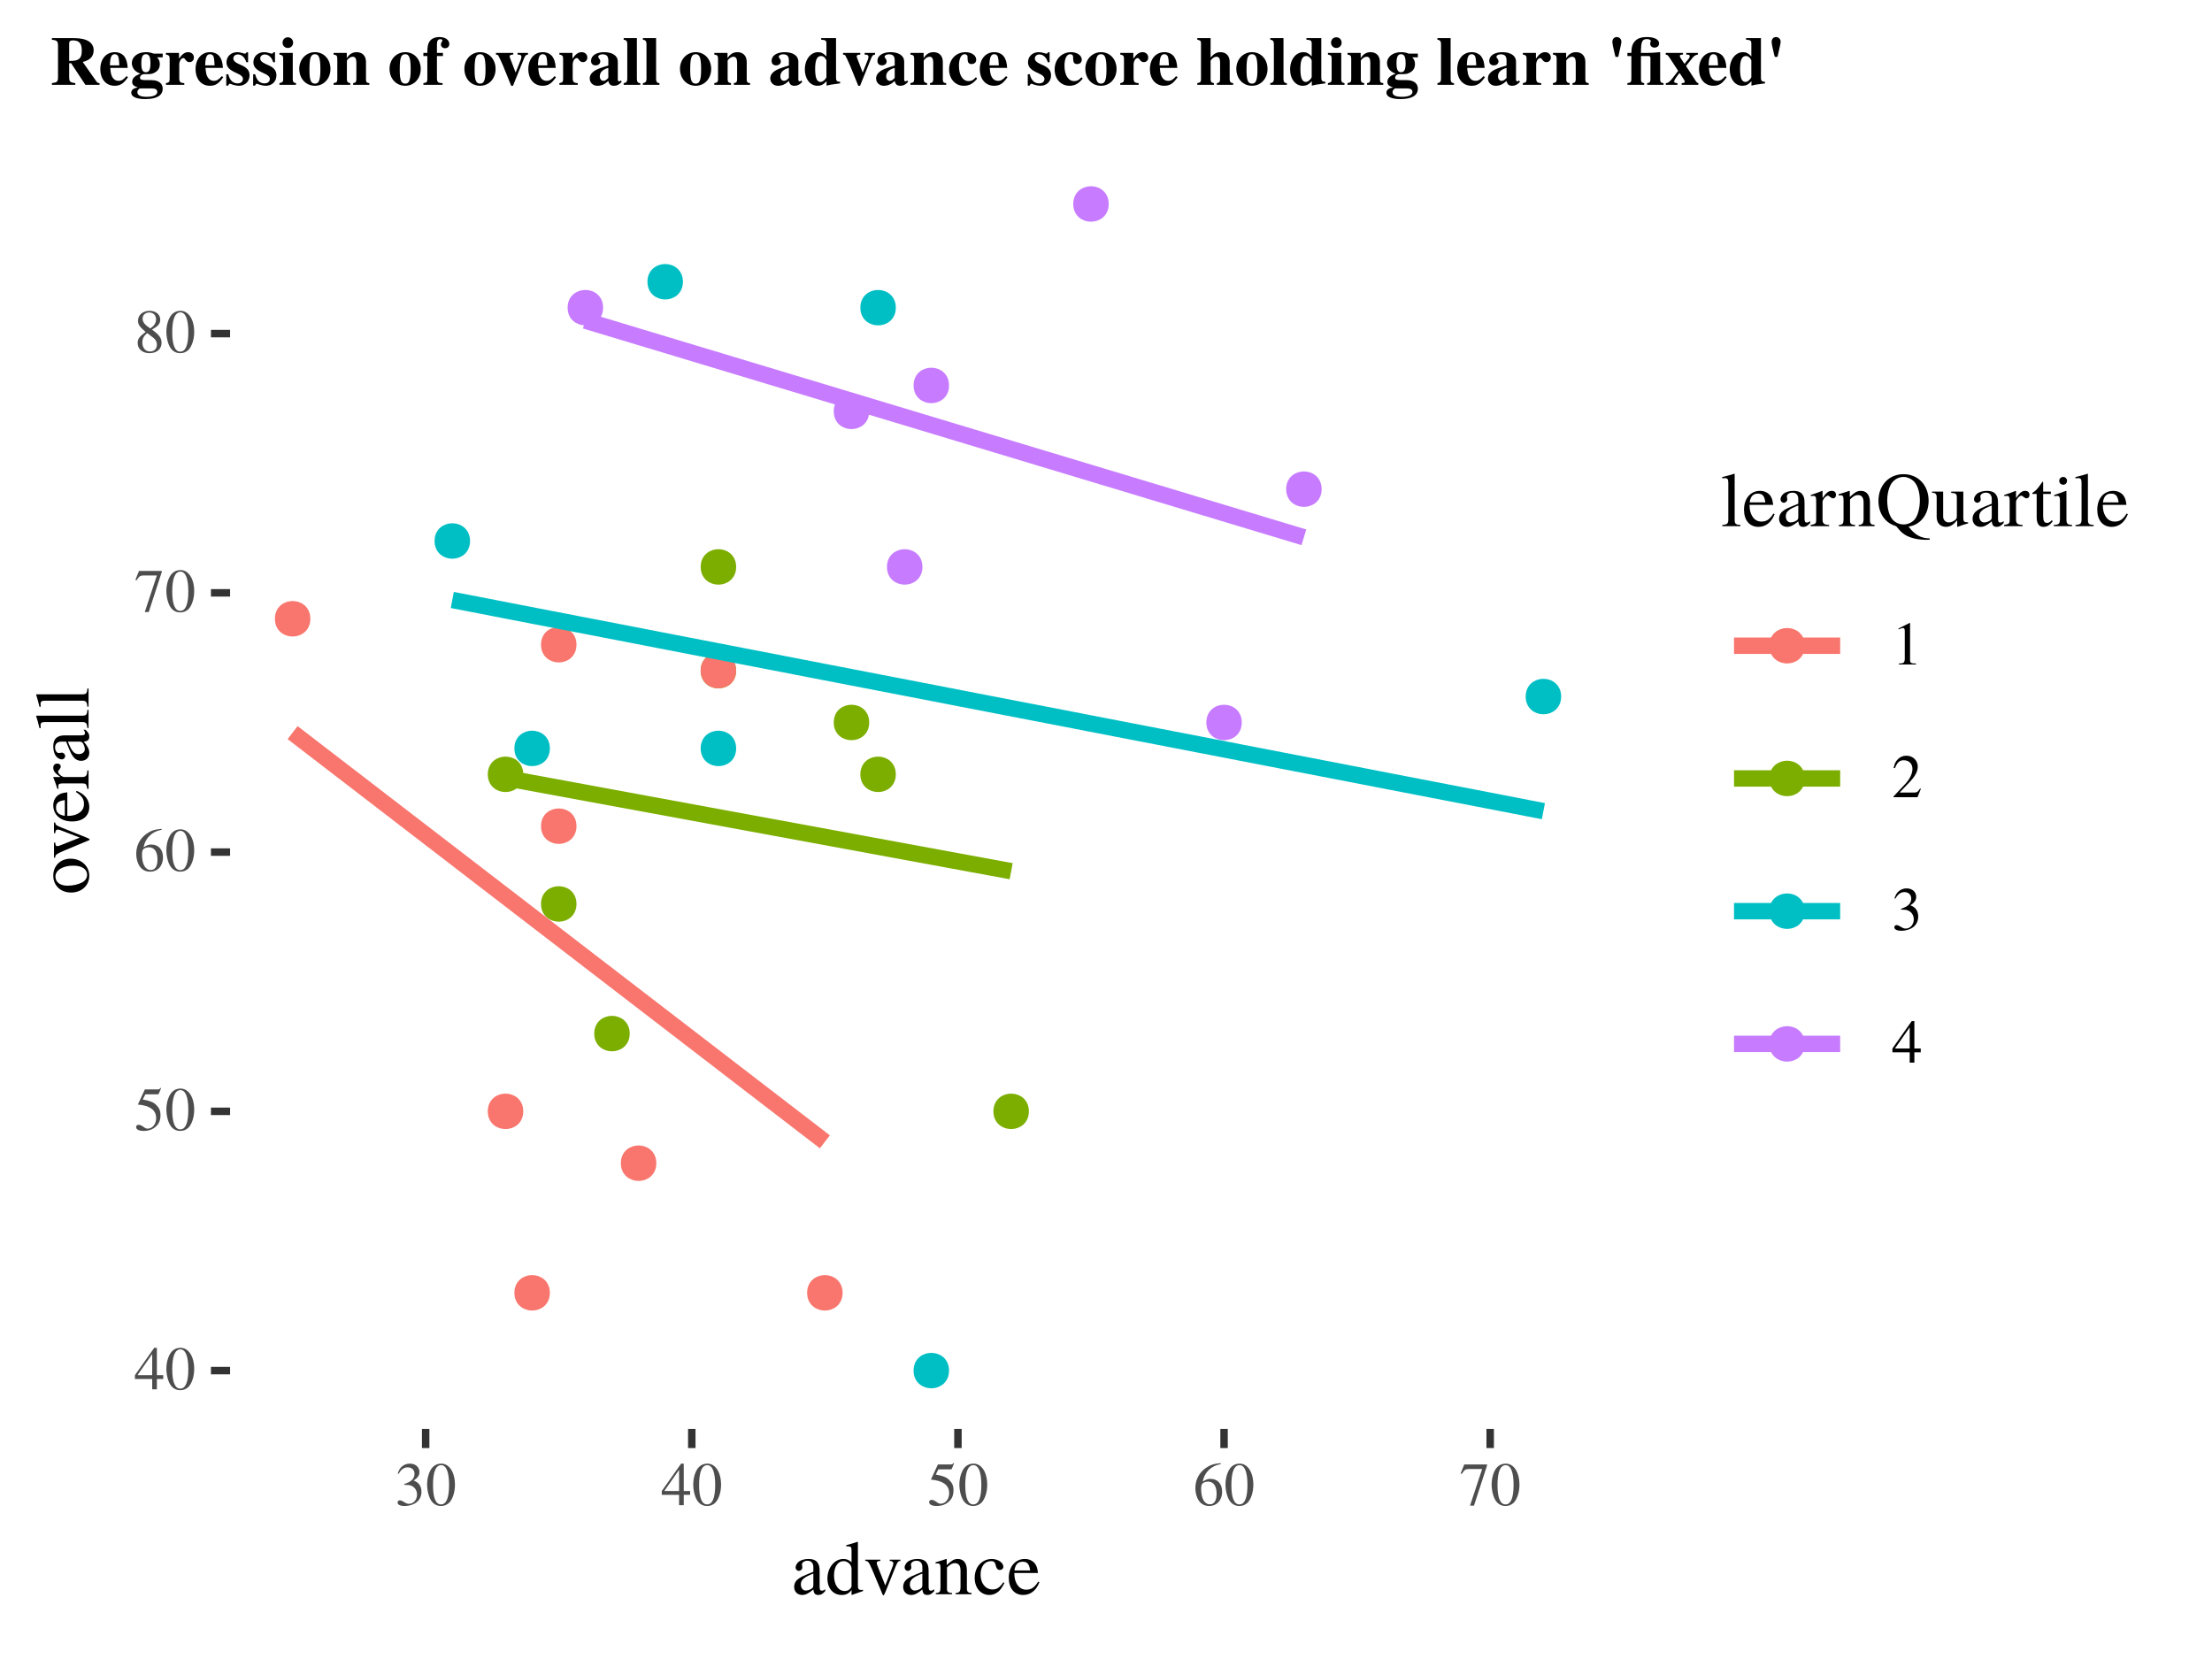 <?xml version="1.0" encoding="UTF-8"?>
<svg xmlns="http://www.w3.org/2000/svg" xmlns:xlink="http://www.w3.org/1999/xlink" width="288pt" height="216pt" viewBox="0 0 288 216" version="1.1">
<defs>
<g>
<symbol overflow="visible" id="glyph0-0">
<path style="stroke:none;" d=""/>
</symbol>
<symbol overflow="visible" id="glyph0-1">
<path style="stroke:none;" d="M 3.781 -1.344 L 3.781 -1.844 L 2.953 -1.844 L 2.953 -5.406 L 2.609 -5.406 L 0.094 -1.844 L 0.094 -1.344 L 2.344 -1.344 L 2.344 0 L 2.953 0 L 2.953 -1.344 Z M 2.344 -1.844 L 0.422 -1.844 L 2.344 -4.594 Z M 2.344 -1.844 "/>
</symbol>
<symbol overflow="visible" id="glyph0-2">
<path style="stroke:none;" d="M 3.812 -2.641 C 3.812 -4.281 3.078 -5.406 2.031 -5.406 C 1.594 -5.406 1.25 -5.266 0.953 -4.984 C 0.5 -4.547 0.188 -3.625 0.188 -2.688 C 0.188 -1.812 0.453 -0.875 0.828 -0.438 C 1.125 -0.078 1.531 0.109 2 0.109 C 2.406 0.109 2.75 -0.031 3.047 -0.297 C 3.5 -0.75 3.812 -1.672 3.812 -2.641 Z M 3.047 -2.625 C 3.047 -0.953 2.688 -0.094 2 -0.094 C 1.312 -0.094 0.953 -0.953 0.953 -2.609 C 0.953 -4.312 1.312 -5.203 2.016 -5.203 C 2.688 -5.203 3.047 -4.297 3.047 -2.625 Z M 3.047 -2.625 "/>
</symbol>
<symbol overflow="visible" id="glyph0-3">
<path style="stroke:none;" d="M 3.5 -5.453 L 3.438 -5.5 C 3.312 -5.328 3.234 -5.297 3.062 -5.297 L 1.391 -5.297 L 0.516 -3.406 C 0.516 -3.391 0.516 -3.359 0.516 -3.359 C 0.516 -3.312 0.547 -3.297 0.609 -3.297 C 0.859 -3.297 1.188 -3.234 1.516 -3.141 C 2.438 -2.844 2.859 -2.344 2.859 -1.547 C 2.859 -0.781 2.375 -0.188 1.75 -0.188 C 1.578 -0.188 1.453 -0.234 1.203 -0.422 C 0.953 -0.594 0.766 -0.688 0.594 -0.688 C 0.375 -0.688 0.25 -0.578 0.25 -0.391 C 0.25 -0.078 0.625 0.109 1.234 0.109 C 1.906 0.109 2.484 -0.109 2.875 -0.516 C 3.25 -0.875 3.422 -1.328 3.422 -1.938 C 3.422 -2.516 3.266 -2.875 2.859 -3.281 C 2.516 -3.625 2.062 -3.812 1.109 -3.984 L 1.453 -4.656 L 3.016 -4.656 C 3.141 -4.656 3.172 -4.688 3.203 -4.734 Z M 3.5 -5.453 "/>
</symbol>
<symbol overflow="visible" id="glyph0-4">
<path style="stroke:none;" d="M 3.75 -1.75 C 3.75 -2.781 3.156 -3.422 2.234 -3.422 C 1.891 -3.422 1.719 -3.375 1.219 -3.062 C 1.438 -4.266 2.328 -5.141 3.578 -5.344 L 3.562 -5.469 C 2.656 -5.391 2.188 -5.234 1.609 -4.828 C 0.75 -4.219 0.266 -3.297 0.266 -2.234 C 0.266 -1.531 0.484 -0.828 0.828 -0.438 C 1.141 -0.078 1.562 0.109 2.062 0.109 C 3.062 0.109 3.75 -0.641 3.75 -1.75 Z M 3.031 -1.484 C 3.031 -0.594 2.719 -0.109 2.156 -0.109 C 1.453 -0.109 1.016 -0.859 1.016 -2.109 C 1.016 -2.516 1.078 -2.734 1.234 -2.859 C 1.406 -2.984 1.656 -3.062 1.938 -3.062 C 2.625 -3.062 3.031 -2.484 3.031 -1.484 Z M 3.031 -1.484 "/>
</symbol>
<symbol overflow="visible" id="glyph0-5">
<path style="stroke:none;" d="M 3.594 -5.172 L 3.594 -5.297 L 0.625 -5.297 L 0.156 -4.125 L 0.297 -4.062 C 0.641 -4.594 0.781 -4.703 1.219 -4.703 L 2.953 -4.703 L 1.375 0.062 L 1.891 0.062 Z M 3.594 -5.172 "/>
</symbol>
<symbol overflow="visible" id="glyph0-6">
<path style="stroke:none;" d="M 3.562 -1.234 C 3.562 -1.859 3.281 -2.25 2.312 -2.969 C 3.109 -3.391 3.391 -3.734 3.391 -4.266 C 3.391 -4.922 2.812 -5.406 2.016 -5.406 C 1.141 -5.406 0.5 -4.875 0.5 -4.141 C 0.5 -3.625 0.641 -3.391 1.484 -2.656 C 0.625 -2 0.453 -1.75 0.453 -1.203 C 0.453 -0.438 1.078 0.109 1.984 0.109 C 2.938 0.109 3.562 -0.422 3.562 -1.234 Z M 2.953 -0.984 C 2.953 -0.469 2.594 -0.109 2.078 -0.109 C 1.469 -0.109 1.062 -0.578 1.062 -1.266 C 1.062 -1.781 1.234 -2.125 1.703 -2.5 L 2.172 -2.141 C 2.766 -1.734 2.953 -1.438 2.953 -0.984 Z M 2.844 -4.281 C 2.844 -3.828 2.609 -3.469 2.156 -3.156 C 2.125 -3.141 2.125 -3.141 2.094 -3.109 C 1.375 -3.578 1.094 -3.938 1.094 -4.391 C 1.094 -4.859 1.453 -5.188 1.953 -5.188 C 2.5 -5.188 2.844 -4.828 2.844 -4.281 Z M 2.844 -4.281 "/>
</symbol>
<symbol overflow="visible" id="glyph0-7">
<path style="stroke:none;" d="M 3.453 -1.75 C 3.453 -2.156 3.328 -2.531 3.094 -2.781 C 2.938 -2.953 2.781 -3.062 2.438 -3.203 C 2.984 -3.578 3.188 -3.875 3.188 -4.312 C 3.188 -4.953 2.672 -5.406 1.938 -5.406 C 1.531 -5.406 1.188 -5.266 0.891 -5.016 C 0.656 -4.797 0.531 -4.594 0.359 -4.109 L 0.484 -4.078 C 0.812 -4.656 1.172 -4.922 1.672 -4.922 C 2.188 -4.922 2.547 -4.578 2.547 -4.078 C 2.547 -3.781 2.438 -3.5 2.234 -3.297 C 1.984 -3.062 1.766 -2.938 1.219 -2.75 L 1.219 -2.641 C 1.703 -2.641 1.875 -2.625 2.078 -2.547 C 2.562 -2.375 2.875 -1.922 2.875 -1.375 C 2.875 -0.703 2.422 -0.172 1.828 -0.172 C 1.609 -0.172 1.453 -0.234 1.156 -0.422 C 0.922 -0.562 0.781 -0.625 0.641 -0.625 C 0.469 -0.625 0.344 -0.516 0.344 -0.344 C 0.344 -0.062 0.688 0.109 1.25 0.109 C 1.859 0.109 2.5 -0.094 2.875 -0.422 C 3.25 -0.75 3.453 -1.219 3.453 -1.75 Z M 3.453 -1.75 "/>
</symbol>
<symbol overflow="visible" id="glyph0-8">
<path style="stroke:none;" d="M 3.156 0 L 3.156 -0.125 C 2.516 -0.125 2.391 -0.203 2.391 -0.594 L 2.391 -5.391 L 2.328 -5.406 L 0.891 -4.688 L 0.891 -4.562 C 0.984 -4.609 1.078 -4.641 1.109 -4.656 C 1.25 -4.719 1.391 -4.75 1.469 -4.75 C 1.625 -4.75 1.703 -4.625 1.703 -4.375 L 1.703 -0.75 C 1.703 -0.484 1.641 -0.297 1.516 -0.219 C 1.391 -0.156 1.281 -0.125 0.938 -0.125 L 0.938 0 Z M 3.156 0 "/>
</symbol>
<symbol overflow="visible" id="glyph0-9">
<path style="stroke:none;" d="M 3.797 -1.094 L 3.703 -1.141 C 3.406 -0.688 3.297 -0.609 2.938 -0.609 L 1.031 -0.609 L 2.375 -2.016 C 3.078 -2.766 3.391 -3.375 3.391 -3.984 C 3.391 -4.797 2.75 -5.406 1.906 -5.406 C 1.469 -5.406 1.062 -5.234 0.766 -4.906 C 0.5 -4.641 0.391 -4.391 0.25 -3.812 L 0.422 -3.781 C 0.734 -4.562 1.031 -4.812 1.578 -4.812 C 2.25 -4.812 2.703 -4.359 2.703 -3.688 C 2.703 -3.062 2.344 -2.312 1.656 -1.609 L 0.234 -0.094 L 0.234 0 L 3.359 0 Z M 3.797 -1.094 "/>
</symbol>
<symbol overflow="visible" id="glyph1-0">
<path style="stroke:none;" d=""/>
</symbol>
<symbol overflow="visible" id="glyph1-1">
<path style="stroke:none;" d="M 4.422 -0.406 L 4.422 -0.656 C 4.25 -0.516 4.125 -0.469 3.984 -0.469 C 3.75 -0.469 3.688 -0.609 3.688 -1.047 L 3.688 -3 C 3.688 -3.516 3.625 -3.797 3.484 -4.016 C 3.281 -4.406 2.844 -4.594 2.234 -4.594 C 1.734 -4.594 1.25 -4.453 0.969 -4.234 C 0.719 -4.016 0.562 -3.734 0.562 -3.484 C 0.562 -3.25 0.75 -3.047 0.984 -3.047 C 1.234 -3.047 1.438 -3.25 1.438 -3.469 C 1.438 -3.516 1.438 -3.562 1.422 -3.625 C 1.406 -3.719 1.391 -3.797 1.391 -3.875 C 1.391 -4.141 1.703 -4.359 2.109 -4.359 C 2.594 -4.359 2.875 -4.062 2.875 -3.531 L 2.875 -2.922 C 1.328 -2.297 1.156 -2.219 0.734 -1.844 C 0.516 -1.641 0.375 -1.297 0.375 -0.969 C 0.375 -0.344 0.797 0.094 1.422 0.094 C 1.859 0.094 2.266 -0.109 2.875 -0.625 C 2.938 -0.094 3.109 0.094 3.516 0.094 C 3.859 0.094 4.062 -0.016 4.422 -0.406 Z M 2.875 -1.234 C 2.875 -0.922 2.812 -0.828 2.609 -0.703 C 2.375 -0.562 2.094 -0.484 1.875 -0.484 C 1.531 -0.484 1.25 -0.812 1.25 -1.25 L 1.25 -1.297 C 1.25 -1.875 1.656 -2.234 2.875 -2.688 Z M 2.875 -1.234 "/>
</symbol>
<symbol overflow="visible" id="glyph1-2">
<path style="stroke:none;" d="M 4.906 -0.422 L 4.906 -0.578 C 4.734 -0.562 4.703 -0.562 4.688 -0.562 C 4.312 -0.562 4.234 -0.688 4.234 -1.141 L 4.234 -6.812 L 4.188 -6.828 C 3.703 -6.656 3.359 -6.562 2.719 -6.391 L 2.719 -6.234 C 2.797 -6.234 2.859 -6.234 2.938 -6.234 C 3.312 -6.234 3.406 -6.141 3.406 -5.734 L 3.406 -4.172 C 3.016 -4.484 2.75 -4.594 2.344 -4.594 C 1.203 -4.594 0.266 -3.469 0.266 -2.047 C 0.266 -0.766 1.016 0.094 2.125 0.094 C 2.688 0.094 3.062 -0.094 3.406 -0.562 L 3.406 0.062 L 3.438 0.094 Z M 3.406 -1.016 C 3.406 -0.953 3.328 -0.828 3.234 -0.719 C 3.047 -0.516 2.797 -0.422 2.516 -0.422 C 1.688 -0.422 1.125 -1.219 1.125 -2.453 C 1.125 -3.578 1.625 -4.312 2.375 -4.312 C 2.906 -4.312 3.406 -3.844 3.406 -3.312 Z M 3.406 -1.016 "/>
</symbol>
<symbol overflow="visible" id="glyph1-3">
<path style="stroke:none;" d="M 4.766 -4.344 L 4.766 -4.5 L 3.375 -4.5 L 3.375 -4.344 C 3.703 -4.312 3.844 -4.219 3.844 -4.031 C 3.844 -3.938 3.828 -3.828 3.797 -3.734 L 2.797 -1.141 L 1.781 -3.703 C 1.719 -3.844 1.688 -3.984 1.688 -4.062 C 1.688 -4.25 1.797 -4.312 2.156 -4.344 L 2.156 -4.5 L 0.188 -4.5 L 0.188 -4.344 C 0.562 -4.328 0.641 -4.234 1.094 -3.203 L 2.297 -0.328 C 2.312 -0.266 2.344 -0.203 2.375 -0.125 C 2.438 0.062 2.5 0.141 2.562 0.141 C 2.625 0.141 2.688 0.016 2.844 -0.359 L 4.125 -3.562 C 4.406 -4.25 4.469 -4.312 4.766 -4.344 Z M 4.766 -4.344 "/>
</symbol>
<symbol overflow="visible" id="glyph1-4">
<path style="stroke:none;" d="M 4.844 0 L 4.844 -0.156 C 4.359 -0.203 4.234 -0.312 4.234 -0.812 L 4.234 -3.094 C 4.234 -4.047 3.797 -4.594 3.062 -4.594 C 2.594 -4.594 2.297 -4.438 1.609 -3.797 L 1.609 -4.578 L 1.547 -4.594 C 1.047 -4.422 0.703 -4.312 0.156 -4.156 L 0.156 -3.984 C 0.219 -4.016 0.312 -4.016 0.438 -4.016 C 0.703 -4.016 0.797 -3.875 0.797 -3.375 L 0.797 -0.906 C 0.797 -0.328 0.688 -0.188 0.188 -0.156 L 0.188 0 L 2.297 0 L 2.297 -0.156 C 1.797 -0.188 1.641 -0.312 1.641 -0.672 L 1.641 -3.484 C 2.125 -3.938 2.344 -4.047 2.672 -4.047 C 3.156 -4.047 3.406 -3.734 3.406 -3.078 L 3.406 -0.984 C 3.406 -0.359 3.266 -0.188 2.766 -0.156 L 2.766 0 Z M 4.844 0 "/>
</symbol>
<symbol overflow="visible" id="glyph1-5">
<path style="stroke:none;" d="M 4.125 -1.469 L 3.984 -1.562 C 3.5 -0.859 3.141 -0.625 2.562 -0.625 C 1.656 -0.625 1.016 -1.422 1.016 -2.562 C 1.016 -3.609 1.562 -4.312 2.375 -4.312 C 2.734 -4.312 2.875 -4.203 2.969 -3.828 L 3.031 -3.609 C 3.109 -3.312 3.297 -3.156 3.516 -3.156 C 3.766 -3.156 3.984 -3.344 3.984 -3.562 C 3.984 -4.125 3.281 -4.594 2.438 -4.594 C 1.969 -4.594 1.484 -4.422 1.094 -4.094 C 0.547 -3.641 0.25 -2.953 0.25 -2.125 C 0.25 -0.828 1.047 0.094 2.156 0.094 C 2.578 0.094 2.953 -0.047 3.297 -0.312 C 3.594 -0.562 3.797 -0.844 4.125 -1.469 Z M 4.125 -1.469 "/>
</symbol>
<symbol overflow="visible" id="glyph1-6">
<path style="stroke:none;" d="M 4.234 -1.562 L 4.078 -1.641 C 3.594 -0.875 3.172 -0.594 2.531 -0.594 C 1.984 -0.594 1.562 -0.844 1.266 -1.391 C 1.062 -1.781 0.984 -2.125 0.969 -2.766 L 4.047 -2.766 C 3.969 -3.422 3.875 -3.703 3.625 -4.031 C 3.312 -4.391 2.859 -4.594 2.344 -4.594 C 1.094 -4.594 0.25 -3.594 0.25 -2.141 C 0.25 -0.766 0.969 0.094 2.125 0.094 C 3.078 0.094 3.812 -0.484 4.234 -1.562 Z M 3.031 -3.094 L 0.984 -3.094 C 1.094 -3.875 1.438 -4.234 2.047 -4.234 C 2.656 -4.234 2.906 -3.953 3.031 -3.094 Z M 3.031 -3.094 "/>
</symbol>
<symbol overflow="visible" id="glyph1-7">
<path style="stroke:none;" d="M 2.562 0 L 2.562 -0.156 C 1.938 -0.188 1.812 -0.297 1.812 -0.844 L 1.812 -6.812 L 1.781 -6.828 C 1.266 -6.656 0.875 -6.562 0.188 -6.391 L 0.188 -6.234 L 0.25 -6.234 C 0.359 -6.234 0.484 -6.25 0.562 -6.25 C 0.875 -6.25 0.984 -6.109 0.984 -5.641 L 0.984 -0.875 C 0.984 -0.328 0.844 -0.203 0.203 -0.156 L 0.203 0 Z M 2.562 0 "/>
</symbol>
<symbol overflow="visible" id="glyph1-8">
<path style="stroke:none;" d="M 3.344 -4.062 C 3.344 -4.406 3.141 -4.594 2.797 -4.594 C 2.375 -4.594 2.094 -4.375 1.594 -3.656 L 1.594 -4.578 L 1.547 -4.594 C 1.016 -4.375 0.656 -4.25 0.062 -4.062 L 0.062 -3.906 C 0.203 -3.938 0.297 -3.938 0.422 -3.938 C 0.672 -3.938 0.766 -3.781 0.766 -3.344 L 0.766 -0.844 C 0.766 -0.344 0.688 -0.266 0.047 -0.156 L 0.047 0 L 2.453 0 L 2.453 -0.156 C 1.766 -0.188 1.594 -0.328 1.594 -0.906 L 1.594 -3.156 C 1.594 -3.469 2.031 -3.969 2.297 -3.969 C 2.359 -3.969 2.453 -3.922 2.562 -3.812 C 2.719 -3.688 2.828 -3.625 2.953 -3.625 C 3.203 -3.625 3.344 -3.797 3.344 -4.062 Z M 3.344 -4.062 "/>
</symbol>
<symbol overflow="visible" id="glyph1-9">
<path style="stroke:none;" d="M 7.016 1.766 L 7.016 1.594 C 5.875 1.594 5.062 1.125 4.266 0.062 C 4.938 -0.062 5.297 -0.234 5.766 -0.625 C 6.5 -1.297 6.875 -2.203 6.875 -3.312 C 6.875 -5.312 5.516 -6.766 3.609 -6.766 C 1.703 -6.766 0.344 -5.312 0.344 -3.297 C 0.344 -2.312 0.641 -1.484 1.234 -0.844 C 1.625 -0.438 1.938 -0.234 2.656 0.016 L 3.125 0.562 C 3.797 1.344 5.016 1.781 6.594 1.781 C 6.75 1.781 6.844 1.781 6.953 1.766 Z M 5.734 -3.328 C 5.734 -2.344 5.453 -1.312 5.047 -0.859 C 4.688 -0.453 4.156 -0.219 3.609 -0.219 C 3.125 -0.219 2.688 -0.391 2.328 -0.703 C 1.797 -1.188 1.484 -2.188 1.484 -3.344 C 1.484 -4.312 1.766 -5.297 2.188 -5.75 C 2.594 -6.188 3.062 -6.406 3.641 -6.406 C 4.062 -6.406 4.531 -6.203 4.875 -5.906 C 5.422 -5.422 5.734 -4.453 5.734 -3.328 Z M 5.734 -3.328 "/>
</symbol>
<symbol overflow="visible" id="glyph1-10">
<path style="stroke:none;" d="M 4.797 -0.359 L 4.797 -0.5 L 4.734 -0.5 C 4.281 -0.5 4.172 -0.609 4.172 -1.062 L 4.172 -4.5 L 2.594 -4.5 L 2.594 -4.328 C 3.203 -4.297 3.328 -4.203 3.328 -3.703 L 3.328 -1.344 C 3.328 -1.078 3.281 -0.938 3.156 -0.844 C 2.875 -0.594 2.562 -0.484 2.266 -0.484 C 1.875 -0.484 1.547 -0.812 1.547 -1.234 L 1.547 -4.5 L 0.094 -4.5 L 0.094 -4.359 C 0.562 -4.328 0.703 -4.188 0.703 -3.719 L 0.703 -1.203 C 0.703 -0.406 1.188 0.094 1.922 0.094 C 2.297 0.094 2.688 -0.062 2.953 -0.328 L 3.375 -0.766 L 3.375 0.062 L 3.422 0.094 C 3.922 -0.109 4.281 -0.219 4.797 -0.359 Z M 4.797 -0.359 "/>
</symbol>
<symbol overflow="visible" id="glyph1-11">
<path style="stroke:none;" d="M 2.797 -0.656 L 2.656 -0.766 C 2.438 -0.516 2.281 -0.422 2.062 -0.422 C 1.688 -0.422 1.547 -0.688 1.547 -1.312 L 1.547 -4.188 L 2.547 -4.188 L 2.547 -4.5 L 1.547 -4.5 L 1.547 -5.656 C 1.547 -5.766 1.516 -5.797 1.469 -5.797 C 1.406 -5.688 1.344 -5.594 1.266 -5.516 C 0.906 -4.953 0.562 -4.594 0.297 -4.438 C 0.188 -4.375 0.125 -4.312 0.125 -4.25 C 0.125 -4.219 0.141 -4.203 0.172 -4.188 L 0.703 -4.188 L 0.703 -1.172 C 0.703 -0.328 1 0.094 1.578 0.094 C 2.078 0.094 2.453 -0.141 2.797 -0.656 Z M 2.797 -0.656 "/>
</symbol>
<symbol overflow="visible" id="glyph1-12">
<path style="stroke:none;" d="M 2.531 0 L 2.531 -0.156 C 1.875 -0.203 1.797 -0.297 1.797 -1.016 L 1.797 -4.562 L 1.75 -4.594 L 0.203 -4.047 L 0.203 -3.906 L 0.281 -3.906 C 0.406 -3.938 0.531 -3.938 0.625 -3.938 C 0.859 -3.938 0.953 -3.781 0.953 -3.344 L 0.953 -1.016 C 0.953 -0.297 0.844 -0.188 0.156 -0.156 L 0.156 0 Z M 1.875 -5.906 C 1.875 -6.188 1.656 -6.406 1.375 -6.406 C 1.094 -6.406 0.859 -6.188 0.859 -5.906 C 0.859 -5.609 1.094 -5.391 1.375 -5.391 C 1.656 -5.391 1.875 -5.609 1.875 -5.906 Z M 1.875 -5.906 "/>
</symbol>
<symbol overflow="visible" id="glyph2-0">
<path style="stroke:none;" d=""/>
</symbol>
<symbol overflow="visible" id="glyph2-1">
<path style="stroke:none;" d="M -2.344 -4.703 C -3.656 -4.703 -4.594 -3.781 -4.594 -2.5 C -4.594 -1.203 -3.641 -0.297 -2.266 -0.297 C -0.906 -0.297 0.094 -1.219 0.094 -2.484 C 0.094 -3.734 -0.953 -4.703 -2.344 -4.703 Z M -1.984 -3.797 C -0.859 -3.797 -0.188 -3.344 -0.188 -2.594 C -0.188 -2.203 -0.422 -1.844 -0.812 -1.625 C -1.344 -1.344 -2.047 -1.188 -2.75 -1.188 C -3.703 -1.188 -4.312 -1.656 -4.312 -2.375 C -4.312 -3.203 -3.359 -3.797 -1.984 -3.797 Z M -1.984 -3.797 "/>
</symbol>
<symbol overflow="visible" id="glyph2-2">
<path style="stroke:none;" d="M -4.344 -4.766 L -4.5 -4.766 L -4.5 -3.375 L -4.344 -3.375 C -4.312 -3.703 -4.219 -3.844 -4.031 -3.844 C -3.938 -3.844 -3.828 -3.828 -3.734 -3.797 L -1.141 -2.797 L -3.703 -1.781 C -3.844 -1.719 -3.984 -1.688 -4.062 -1.688 C -4.25 -1.688 -4.312 -1.797 -4.344 -2.156 L -4.5 -2.156 L -4.5 -0.188 L -4.344 -0.188 C -4.328 -0.562 -4.234 -0.641 -3.203 -1.094 L -0.328 -2.297 C -0.266 -2.312 -0.203 -2.344 -0.125 -2.375 C 0.062 -2.438 0.141 -2.5 0.141 -2.562 C 0.141 -2.625 0.016 -2.688 -0.359 -2.844 L -3.562 -4.125 C -4.25 -4.406 -4.312 -4.469 -4.344 -4.766 Z M -4.344 -4.766 "/>
</symbol>
<symbol overflow="visible" id="glyph2-3">
<path style="stroke:none;" d="M -1.562 -4.234 L -1.641 -4.078 C -0.875 -3.594 -0.594 -3.172 -0.594 -2.531 C -0.594 -1.984 -0.844 -1.562 -1.391 -1.266 C -1.781 -1.062 -2.125 -0.984 -2.766 -0.969 L -2.766 -4.047 C -3.422 -3.969 -3.703 -3.875 -4.031 -3.625 C -4.391 -3.312 -4.594 -2.859 -4.594 -2.344 C -4.594 -1.094 -3.594 -0.25 -2.141 -0.25 C -0.766 -0.25 0.094 -0.969 0.094 -2.125 C 0.094 -3.078 -0.484 -3.812 -1.562 -4.234 Z M -3.094 -3.031 L -3.094 -0.984 C -3.875 -1.094 -4.234 -1.438 -4.234 -2.047 C -4.234 -2.656 -3.953 -2.906 -3.094 -3.031 Z M -3.094 -3.031 "/>
</symbol>
<symbol overflow="visible" id="glyph2-4">
<path style="stroke:none;" d="M -4.062 -3.344 C -4.406 -3.344 -4.594 -3.141 -4.594 -2.797 C -4.594 -2.375 -4.375 -2.094 -3.656 -1.594 L -4.578 -1.594 L -4.594 -1.547 C -4.375 -1.016 -4.25 -0.656 -4.062 -0.062 L -3.906 -0.062 C -3.938 -0.203 -3.938 -0.297 -3.938 -0.422 C -3.938 -0.672 -3.781 -0.766 -3.344 -0.766 L -0.844 -0.766 C -0.344 -0.766 -0.266 -0.688 -0.156 -0.047 L 0 -0.047 L 0 -2.453 L -0.156 -2.453 C -0.188 -1.766 -0.328 -1.594 -0.906 -1.594 L -3.156 -1.594 C -3.469 -1.594 -3.969 -2.031 -3.969 -2.297 C -3.969 -2.359 -3.922 -2.453 -3.812 -2.562 C -3.688 -2.719 -3.625 -2.828 -3.625 -2.953 C -3.625 -3.203 -3.797 -3.344 -4.062 -3.344 Z M -4.062 -3.344 "/>
</symbol>
<symbol overflow="visible" id="glyph2-5">
<path style="stroke:none;" d="M -0.406 -4.422 L -0.656 -4.422 C -0.516 -4.25 -0.469 -4.125 -0.469 -3.984 C -0.469 -3.75 -0.609 -3.688 -1.047 -3.688 L -3 -3.688 C -3.516 -3.688 -3.797 -3.625 -4.016 -3.484 C -4.406 -3.281 -4.594 -2.844 -4.594 -2.234 C -4.594 -1.734 -4.453 -1.25 -4.234 -0.969 C -4.016 -0.719 -3.734 -0.562 -3.484 -0.562 C -3.25 -0.562 -3.047 -0.75 -3.047 -0.984 C -3.047 -1.234 -3.25 -1.438 -3.469 -1.438 C -3.516 -1.438 -3.562 -1.438 -3.625 -1.422 C -3.719 -1.406 -3.797 -1.391 -3.875 -1.391 C -4.141 -1.391 -4.359 -1.703 -4.359 -2.109 C -4.359 -2.594 -4.062 -2.875 -3.531 -2.875 L -2.922 -2.875 C -2.297 -1.328 -2.219 -1.156 -1.844 -0.734 C -1.641 -0.516 -1.297 -0.375 -0.969 -0.375 C -0.344 -0.375 0.094 -0.797 0.094 -1.422 C 0.094 -1.859 -0.109 -2.266 -0.625 -2.875 C -0.094 -2.938 0.094 -3.109 0.094 -3.516 C 0.094 -3.859 -0.016 -4.062 -0.406 -4.422 Z M -1.234 -2.875 C -0.922 -2.875 -0.828 -2.812 -0.703 -2.609 C -0.562 -2.375 -0.484 -2.094 -0.484 -1.875 C -0.484 -1.531 -0.812 -1.25 -1.25 -1.25 L -1.297 -1.25 C -1.875 -1.25 -2.234 -1.656 -2.688 -2.875 Z M -1.234 -2.875 "/>
</symbol>
<symbol overflow="visible" id="glyph2-6">
<path style="stroke:none;" d="M 0 -2.562 L -0.156 -2.562 C -0.188 -1.938 -0.297 -1.812 -0.844 -1.812 L -6.812 -1.812 L -6.828 -1.781 C -6.656 -1.266 -6.562 -0.875 -6.391 -0.188 L -6.234 -0.188 L -6.234 -0.25 C -6.234 -0.359 -6.25 -0.484 -6.25 -0.562 C -6.25 -0.875 -6.109 -0.984 -5.641 -0.984 L -0.875 -0.984 C -0.328 -0.984 -0.203 -0.844 -0.156 -0.203 L 0 -0.203 Z M 0 -2.562 "/>
</symbol>
<symbol overflow="visible" id="glyph3-0">
<path style="stroke:none;" d=""/>
</symbol>
<symbol overflow="visible" id="glyph3-1">
<path style="stroke:none;" d="M 6.438 0 L 6.438 -0.219 C 6.266 -0.219 6.156 -0.281 6.062 -0.391 L 4.25 -2.969 C 4.781 -3.125 5.016 -3.25 5.266 -3.469 C 5.531 -3.719 5.672 -4.078 5.672 -4.484 C 5.672 -5.516 4.781 -6.078 3.125 -6.078 L 0.234 -6.078 L 0.234 -5.859 C 0.906 -5.812 1.031 -5.672 1.031 -5.031 L 1.031 -1.047 C 1.031 -0.391 0.938 -0.312 0.234 -0.219 L 0.234 0 L 3.281 0 L 3.281 -0.219 C 2.578 -0.312 2.484 -0.406 2.484 -1.047 L 2.484 -2.812 L 2.734 -2.812 L 4.594 0 Z M 4.125 -4.453 C 4.125 -3.875 4 -3.516 3.703 -3.328 C 3.469 -3.172 3.172 -3.109 2.484 -3.109 L 2.484 -5.406 C 2.484 -5.453 2.516 -5.594 2.547 -5.641 C 2.594 -5.734 2.75 -5.781 2.969 -5.781 C 3.797 -5.781 4.125 -5.391 4.125 -4.453 Z M 4.125 -4.453 "/>
</symbol>
<symbol overflow="visible" id="glyph3-2">
<path style="stroke:none;" d="M 3.828 -1 L 3.625 -1.125 C 3.25 -0.688 2.984 -0.516 2.594 -0.516 C 2.25 -0.516 1.984 -0.672 1.797 -0.984 C 1.625 -1.266 1.562 -1.578 1.516 -2.203 L 3.781 -2.203 C 3.734 -2.953 3.594 -3.359 3.328 -3.719 C 3.031 -4.062 2.609 -4.25 2.109 -4.25 C 0.984 -4.25 0.219 -3.359 0.219 -2.047 C 0.219 -0.734 0.969 0.125 2.078 0.125 C 2.812 0.125 3.25 -0.156 3.828 -1 Z M 2.688 -2.531 L 1.469 -2.531 C 1.5 -3.625 1.672 -3.984 2.109 -3.984 C 2.359 -3.984 2.531 -3.828 2.594 -3.562 C 2.641 -3.391 2.656 -3.125 2.688 -2.672 Z M 2.688 -2.531 "/>
</symbol>
<symbol overflow="visible" id="glyph3-3">
<path style="stroke:none;" d="M 4.344 0.5 C 4.344 -0.203 3.781 -0.609 2.875 -0.609 L 2.281 -0.609 C 1.562 -0.609 1.391 -0.672 1.391 -0.922 C 1.391 -1.203 1.641 -1.391 2 -1.391 L 2.406 -1.391 C 2.828 -1.391 3.047 -1.438 3.359 -1.625 C 3.766 -1.859 3.969 -2.219 3.969 -2.703 C 3.969 -3.062 3.859 -3.328 3.609 -3.578 L 4.344 -3.578 L 4.344 -4.062 L 3.172 -4.062 C 2.766 -4.203 2.516 -4.25 2.156 -4.25 C 1.094 -4.25 0.328 -3.656 0.328 -2.812 C 0.328 -2.5 0.453 -2.203 0.656 -1.953 C 0.859 -1.734 1.031 -1.625 1.453 -1.438 C 0.734 -1.203 0.375 -0.859 0.375 -0.391 C 0.375 -0.016 0.547 0.141 1.109 0.344 C 0.547 0.438 0.25 0.656 0.25 1.031 C 0.25 1.547 0.922 1.859 2.062 1.859 C 3.562 1.859 4.344 1.391 4.344 0.5 Z M 3.641 0.922 C 3.641 1.328 3.141 1.562 2.25 1.562 C 1.453 1.562 1.047 1.359 1.047 0.969 C 1.047 0.781 1.109 0.672 1.359 0.469 L 2.922 0.469 C 3.406 0.469 3.641 0.625 3.641 0.922 Z M 2.75 -2.797 C 2.75 -1.969 2.578 -1.641 2.156 -1.641 C 1.734 -1.641 1.562 -1.969 1.562 -2.797 C 1.562 -3.641 1.734 -3.984 2.156 -3.984 C 2.578 -3.984 2.75 -3.641 2.75 -2.797 Z M 2.75 -2.797 "/>
</symbol>
<symbol overflow="visible" id="glyph3-4">
<path style="stroke:none;" d="M 3.906 -3.562 C 3.906 -3.953 3.594 -4.25 3.172 -4.25 C 2.734 -4.25 2.391 -4.016 1.969 -3.406 L 1.969 -4.156 L 0.266 -4.156 L 0.266 -3.938 C 0.641 -3.875 0.75 -3.766 0.75 -3.406 L 0.75 -0.75 C 0.75 -0.391 0.656 -0.281 0.266 -0.219 L 0.266 0 L 2.656 0 L 2.656 -0.219 C 2.109 -0.25 2 -0.375 2 -0.922 L 2 -2.625 C 2 -3.094 2.25 -3.484 2.547 -3.484 C 2.625 -3.484 2.703 -3.422 2.797 -3.281 C 2.969 -3.031 3.109 -2.953 3.344 -2.953 C 3.672 -2.953 3.906 -3.203 3.906 -3.562 Z M 3.906 -3.562 "/>
</symbol>
<symbol overflow="visible" id="glyph3-5">
<path style="stroke:none;" d="M 3.25 -1.234 C 3.25 -1.875 2.906 -2.281 2 -2.641 C 1.391 -2.906 1.141 -3.125 1.141 -3.438 C 1.141 -3.734 1.391 -3.953 1.734 -3.953 C 1.984 -3.953 2.219 -3.859 2.406 -3.672 C 2.594 -3.484 2.703 -3.328 2.828 -2.938 L 3.062 -2.938 L 3.062 -4.234 L 2.859 -4.234 C 2.812 -4.109 2.75 -4.062 2.641 -4.062 C 2.578 -4.062 2.5 -4.078 2.359 -4.125 C 2.062 -4.219 1.859 -4.25 1.656 -4.25 C 0.844 -4.25 0.25 -3.703 0.25 -2.938 C 0.25 -2.344 0.609 -1.938 1.516 -1.547 C 2.141 -1.281 2.391 -1.047 2.391 -0.766 C 2.391 -0.406 2.109 -0.188 1.703 -0.188 C 1.078 -0.188 0.672 -0.578 0.484 -1.375 L 0.219 -1.375 L 0.219 0.109 L 0.453 0.109 C 0.547 -0.078 0.609 -0.141 0.688 -0.141 C 0.734 -0.141 0.797 -0.109 0.891 -0.078 C 1.156 0.031 1.609 0.125 1.859 0.125 C 2.688 0.125 3.25 -0.438 3.25 -1.234 Z M 3.25 -1.234 "/>
</symbol>
<symbol overflow="visible" id="glyph3-6">
<path style="stroke:none;" d="M 2.297 0 L 2.297 -0.219 C 1.984 -0.266 1.875 -0.391 1.875 -0.734 L 1.875 -4.156 L 0.141 -4.156 L 0.141 -3.938 C 0.547 -3.859 0.625 -3.766 0.625 -3.406 L 0.625 -0.75 C 0.625 -0.391 0.562 -0.312 0.141 -0.219 L 0.141 0 Z M 1.922 -5.484 C 1.922 -5.891 1.625 -6.188 1.234 -6.188 C 0.844 -6.188 0.547 -5.891 0.547 -5.484 C 0.547 -5.094 0.844 -4.797 1.234 -4.797 C 1.625 -4.797 1.922 -5.094 1.922 -5.484 Z M 1.922 -5.484 "/>
</symbol>
<symbol overflow="visible" id="glyph3-7">
<path style="stroke:none;" d="M 4.281 -2.062 C 4.281 -3.328 3.422 -4.25 2.266 -4.25 C 1.109 -4.25 0.219 -3.312 0.219 -2.094 C 0.219 -0.797 1.078 0.125 2.266 0.125 C 3.422 0.125 4.281 -0.812 4.281 -2.062 Z M 2.969 -2 C 2.969 -0.625 2.781 -0.156 2.266 -0.156 C 1.734 -0.156 1.547 -0.609 1.547 -1.922 C 1.547 -3.516 1.703 -3.984 2.266 -3.984 C 2.797 -3.984 2.969 -3.484 2.969 -2 Z M 2.969 -2 "/>
</symbol>
<symbol overflow="visible" id="glyph3-8">
<path style="stroke:none;" d="M 4.844 0 L 4.844 -0.219 C 4.5 -0.25 4.406 -0.344 4.406 -0.734 L 4.406 -2.984 C 4.406 -3.766 3.938 -4.25 3.188 -4.25 C 2.656 -4.25 2.234 -4 1.906 -3.469 L 1.906 -4.156 L 0.188 -4.156 L 0.188 -3.938 C 0.578 -3.875 0.672 -3.781 0.672 -3.406 L 0.672 -0.75 C 0.672 -0.375 0.594 -0.297 0.188 -0.219 L 0.188 0 L 2.359 0 L 2.359 -0.219 C 2.031 -0.266 1.922 -0.391 1.922 -0.734 L 1.922 -3.125 C 1.922 -3.172 1.984 -3.266 2.062 -3.344 C 2.266 -3.547 2.484 -3.656 2.688 -3.656 C 3 -3.656 3.156 -3.406 3.156 -2.906 L 3.156 -0.734 C 3.156 -0.391 3.047 -0.25 2.734 -0.219 L 2.734 0 Z M 4.844 0 "/>
</symbol>
<symbol overflow="visible" id="glyph3-9">
<path style="stroke:none;" d=""/>
</symbol>
<symbol overflow="visible" id="glyph3-10">
<path style="stroke:none;" d="M 3.5 -5.312 C 3.5 -5.844 2.984 -6.219 2.219 -6.219 C 1.609 -6.219 1.141 -6 0.906 -5.609 C 0.703 -5.297 0.641 -4.922 0.641 -4.156 L 0.125 -4.156 L 0.125 -3.75 L 0.641 -3.75 L 0.641 -0.75 C 0.641 -0.375 0.547 -0.266 0.125 -0.219 L 0.125 0 L 2.625 0 L 2.625 -0.219 C 2 -0.234 1.891 -0.344 1.891 -0.922 L 1.891 -3.75 L 2.672 -3.75 L 2.672 -4.156 L 1.891 -4.156 L 1.891 -5.25 C 1.891 -5.734 2.016 -5.938 2.344 -5.938 C 2.5 -5.938 2.594 -5.875 2.594 -5.766 C 2.594 -5.719 2.578 -5.672 2.516 -5.578 C 2.438 -5.438 2.406 -5.359 2.406 -5.25 C 2.406 -4.984 2.641 -4.766 2.938 -4.766 C 3.281 -4.766 3.5 -4.984 3.5 -5.312 Z M 3.5 -5.312 "/>
</symbol>
<symbol overflow="visible" id="glyph3-11">
<path style="stroke:none;" d="M 4.359 -3.938 L 4.359 -4.156 L 3 -4.156 L 3 -3.938 C 3.391 -3.922 3.5 -3.859 3.5 -3.641 C 3.5 -3.531 3.469 -3.391 3.406 -3.234 L 2.75 -1.594 L 2.047 -3.422 C 1.984 -3.594 1.969 -3.641 1.969 -3.703 C 1.969 -3.828 2.047 -3.891 2.281 -3.922 L 2.438 -3.938 L 2.438 -4.156 L 0.188 -4.156 L 0.188 -3.938 C 0.391 -3.906 0.453 -3.875 0.5 -3.797 C 0.516 -3.812 0.938 -2.906 1.094 -2.531 L 2.172 0.125 L 2.406 0.125 L 3.844 -3.438 C 4.016 -3.828 4.094 -3.906 4.359 -3.938 Z M 4.359 -3.938 "/>
</symbol>
<symbol overflow="visible" id="glyph3-12">
<path style="stroke:none;" d="M 4.391 -0.391 L 4.25 -0.578 L 4.172 -0.484 C 4.141 -0.453 4.109 -0.453 4.062 -0.453 C 3.938 -0.453 3.875 -0.516 3.875 -0.672 L 3.875 -3.031 C 3.875 -3.781 3.188 -4.25 2.094 -4.25 C 1.078 -4.25 0.391 -3.797 0.391 -3.125 C 0.391 -2.75 0.609 -2.531 0.984 -2.531 C 1.344 -2.531 1.594 -2.75 1.594 -3.047 C 1.594 -3.172 1.547 -3.297 1.438 -3.438 C 1.344 -3.531 1.328 -3.578 1.328 -3.641 C 1.328 -3.828 1.562 -3.969 1.891 -3.969 C 2.422 -3.969 2.641 -3.719 2.641 -3.172 L 2.641 -2.516 C 1.594 -2.203 1.172 -2.031 0.828 -1.812 C 0.422 -1.531 0.219 -1.219 0.219 -0.828 C 0.219 -0.281 0.641 0.125 1.219 0.125 C 1.734 0.125 2.156 -0.047 2.641 -0.5 C 2.75 -0.047 2.938 0.125 3.391 0.125 C 3.766 0.125 4.047 -0.016 4.391 -0.391 Z M 2.641 -0.906 C 2.391 -0.625 2.219 -0.516 2 -0.516 C 1.734 -0.516 1.531 -0.75 1.531 -1.109 C 1.531 -1.641 1.922 -2 2.641 -2.203 Z M 2.641 -0.906 "/>
</symbol>
<symbol overflow="visible" id="glyph3-13">
<path style="stroke:none;" d="M 2.297 0 L 2.297 -0.219 C 2 -0.219 1.859 -0.391 1.859 -0.75 L 1.859 -6.078 L 0.141 -6.078 L 0.141 -5.875 C 0.453 -5.844 0.609 -5.672 0.609 -5.344 L 0.609 -0.75 C 0.609 -0.422 0.453 -0.25 0.141 -0.219 L 0.141 0 Z M 2.297 0 "/>
</symbol>
<symbol overflow="visible" id="glyph3-14">
<path style="stroke:none;" d="M 4.812 -0.188 L 4.812 -0.391 C 4.391 -0.406 4.281 -0.531 4.281 -0.906 L 4.281 -6.078 L 2.344 -6.078 L 2.344 -5.875 C 2.938 -5.828 3.031 -5.766 3.031 -5.344 L 3.031 -3.703 C 2.641 -4.109 2.359 -4.25 1.953 -4.25 C 0.969 -4.25 0.219 -3.297 0.219 -1.984 C 0.219 -0.766 0.906 0.125 1.859 0.125 C 2.328 0.125 2.625 -0.016 3.047 -0.469 L 3.047 0.109 C 3.469 0 3.688 -0.047 4.25 -0.109 Z M 3.031 -1.016 C 3.031 -0.953 2.938 -0.797 2.828 -0.688 C 2.641 -0.484 2.453 -0.375 2.266 -0.375 C 1.781 -0.375 1.562 -0.922 1.562 -2.062 C 1.562 -3.219 1.797 -3.75 2.328 -3.75 C 2.625 -3.75 2.891 -3.531 3.031 -3.188 Z M 3.031 -1.016 "/>
</symbol>
<symbol overflow="visible" id="glyph3-15">
<path style="stroke:none;" d="M 3.875 -0.812 L 3.703 -0.984 C 3.375 -0.609 3.141 -0.484 2.766 -0.484 C 1.984 -0.484 1.5 -1.266 1.5 -2.484 C 1.5 -3.406 1.781 -3.984 2.25 -3.984 C 2.391 -3.984 2.531 -3.906 2.578 -3.812 C 2.625 -3.719 2.625 -3.719 2.625 -3.344 C 2.641 -2.891 2.797 -2.703 3.125 -2.703 C 3.516 -2.703 3.75 -2.922 3.75 -3.266 C 3.75 -3.828 3.141 -4.25 2.359 -4.25 C 1.125 -4.25 0.219 -3.312 0.219 -2 C 0.219 -0.75 1.031 0.125 2.156 0.125 C 2.844 0.125 3.344 -0.156 3.875 -0.812 Z M 3.875 -0.812 "/>
</symbol>
<symbol overflow="visible" id="glyph3-16">
<path style="stroke:none;" d="M 4.812 0 L 4.812 -0.219 C 4.484 -0.25 4.359 -0.375 4.359 -0.75 L 4.359 -2.984 C 4.359 -3.766 3.891 -4.25 3.156 -4.25 C 2.672 -4.25 2.344 -4.078 1.875 -3.562 L 1.875 -6.078 L 0.141 -6.078 L 0.141 -5.875 C 0.562 -5.781 0.625 -5.719 0.625 -5.344 L 0.625 -0.75 C 0.625 -0.375 0.547 -0.297 0.141 -0.219 L 0.141 0 L 2.312 0 L 2.312 -0.219 C 1.984 -0.266 1.875 -0.391 1.875 -0.734 L 1.875 -3.125 C 1.875 -3.172 1.938 -3.266 2.031 -3.344 C 2.219 -3.547 2.438 -3.656 2.641 -3.656 C 2.969 -3.656 3.109 -3.406 3.109 -2.906 L 3.109 -0.734 C 3.109 -0.391 3 -0.25 2.688 -0.219 L 2.688 0 Z M 4.812 0 "/>
</symbol>
<symbol overflow="visible" id="glyph3-17">
<path style="stroke:none;" d="M 1.844 -5.609 C 1.844 -5.953 1.578 -6.219 1.25 -6.219 C 0.906 -6.219 0.672 -5.969 0.672 -5.578 C 0.672 -5.391 0.781 -4.812 0.969 -4.062 C 0.984 -4 1.031 -3.828 1.078 -3.641 L 1.438 -3.641 C 1.734 -4.938 1.844 -5.422 1.844 -5.609 Z M 1.844 -5.609 "/>
</symbol>
<symbol overflow="visible" id="glyph3-18">
<path style="stroke:none;" d="M 4.828 0 L 4.828 -0.219 C 4.5 -0.234 4.391 -0.375 4.391 -0.734 L 4.391 -4.25 C 3.562 -4.172 3.156 -4.156 2.844 -4.156 L 1.891 -4.156 C 1.891 -5.641 2.031 -5.953 2.688 -5.953 C 2.953 -5.953 3.172 -5.844 3.172 -5.703 C 3.172 -5.703 3.156 -5.672 3.156 -5.641 C 3.109 -5.547 3.094 -5.438 3.094 -5.328 C 3.094 -5.047 3.328 -4.844 3.656 -4.844 C 4 -4.844 4.25 -5.062 4.25 -5.391 C 4.25 -5.906 3.641 -6.219 2.641 -6.219 C 1.984 -6.219 1.484 -6.062 1.156 -5.734 C 0.797 -5.375 0.656 -4.953 0.641 -4.156 L 0.125 -4.156 L 0.125 -3.75 L 0.641 -3.75 L 0.641 -0.75 C 0.641 -0.375 0.547 -0.266 0.125 -0.219 L 0.125 0 L 2.312 0 L 2.312 -0.219 C 1.984 -0.266 1.891 -0.375 1.891 -0.734 L 1.891 -3.75 L 2.828 -3.75 C 3.062 -3.75 3.125 -3.688 3.125 -3.453 L 3.125 -0.734 C 3.125 -0.375 3.047 -0.25 2.703 -0.219 L 2.703 0 Z M 4.828 0 "/>
</symbol>
<symbol overflow="visible" id="glyph3-19">
<path style="stroke:none;" d="M 4.359 0 L 4.359 -0.219 C 4.219 -0.266 4.156 -0.297 4.094 -0.391 L 2.75 -2.453 L 3.656 -3.578 C 3.828 -3.781 4.016 -3.891 4.297 -3.938 L 4.297 -4.156 L 2.781 -4.156 L 2.781 -3.938 C 2.859 -3.922 2.938 -3.922 2.969 -3.922 C 3.172 -3.906 3.234 -3.859 3.234 -3.719 C 3.234 -3.578 3.156 -3.422 2.891 -3.141 C 2.844 -3.094 2.703 -2.922 2.578 -2.734 C 2.516 -2.797 2.484 -2.844 2.453 -2.875 C 2.172 -3.266 1.938 -3.641 1.938 -3.766 C 1.938 -3.875 2.062 -3.922 2.359 -3.938 L 2.359 -4.156 L 0.109 -4.156 L 0.109 -3.938 C 0.344 -3.891 0.391 -3.859 0.578 -3.578 L 1.734 -1.812 C 1.469 -1.469 1.219 -1.172 1.141 -1.047 C 0.641 -0.391 0.453 -0.234 0.125 -0.219 L 0.125 0 L 1.641 0 L 1.641 -0.219 C 1.328 -0.234 1.203 -0.297 1.203 -0.438 C 1.203 -0.562 1.438 -0.938 1.766 -1.359 C 1.797 -1.391 1.859 -1.453 1.922 -1.531 L 2.297 -0.969 C 2.5 -0.672 2.594 -0.5 2.594 -0.391 C 2.594 -0.281 2.469 -0.234 2.188 -0.219 L 2.188 0 Z M 4.359 0 "/>
</symbol>
</g>
</defs>
<g id="surface71">
<rect x="0" y="0" width="288" height="216" style="fill:rgb(100%,100%,100%);fill-opacity:1;stroke:none;"/>
<path style="fill-rule:nonzero;fill:rgb(97.255%,46.275%,42.745%);fill-opacity:1;stroke-width:0.709;stroke-linecap:round;stroke-linejoin:round;stroke:rgb(97.255%,46.275%,42.745%);stroke-opacity:1;stroke-miterlimit:10;" d="M 109.352 168.324 C 109.352 170.93 105.441 170.93 105.441 168.324 C 105.441 165.719 109.352 165.719 109.352 168.324 "/>
<path style="fill-rule:nonzero;fill:rgb(48.627%,68.235%,0%);fill-opacity:1;stroke-width:0.709;stroke-linecap:round;stroke-linejoin:round;stroke:rgb(48.627%,68.235%,0%);stroke-opacity:1;stroke-miterlimit:10;" d="M 116.281 100.816 C 116.281 103.422 112.371 103.422 112.371 100.816 C 112.371 98.211 116.281 98.211 116.281 100.816 "/>
<path style="fill-rule:nonzero;fill:rgb(78.039%,48.627%,100%);fill-opacity:1;stroke-width:0.709;stroke-linecap:round;stroke-linejoin:round;stroke:rgb(78.039%,48.627%,100%);stroke-opacity:1;stroke-miterlimit:10;" d="M 119.746 73.812 C 119.746 76.418 115.836 76.418 115.836 73.812 C 115.836 71.207 119.746 71.207 119.746 73.812 "/>
<path style="fill-rule:nonzero;fill:rgb(97.255%,46.275%,42.745%);fill-opacity:1;stroke-width:0.709;stroke-linecap:round;stroke-linejoin:round;stroke:rgb(97.255%,46.275%,42.745%);stroke-opacity:1;stroke-miterlimit:10;" d="M 74.703 107.566 C 74.703 110.172 70.793 110.172 70.793 107.566 C 70.793 104.961 74.703 104.961 74.703 107.566 "/>
<path style="fill-rule:nonzero;fill:rgb(0%,74.902%,76.863%);fill-opacity:1;stroke-width:0.709;stroke-linecap:round;stroke-linejoin:round;stroke:rgb(0%,74.902%,76.863%);stroke-opacity:1;stroke-miterlimit:10;" d="M 116.281 40.059 C 116.281 42.664 112.371 42.664 112.371 40.059 C 112.371 37.453 116.281 37.453 116.281 40.059 "/>
<path style="fill-rule:nonzero;fill:rgb(97.255%,46.275%,42.745%);fill-opacity:1;stroke-width:0.709;stroke-linecap:round;stroke-linejoin:round;stroke:rgb(97.255%,46.275%,42.745%);stroke-opacity:1;stroke-miterlimit:10;" d="M 71.238 168.324 C 71.238 170.93 67.328 170.93 67.328 168.324 C 67.328 165.719 71.238 165.719 71.238 168.324 "/>
<path style="fill-rule:nonzero;fill:rgb(48.627%,68.235%,0%);fill-opacity:1;stroke-width:0.709;stroke-linecap:round;stroke-linejoin:round;stroke:rgb(48.627%,68.235%,0%);stroke-opacity:1;stroke-miterlimit:10;" d="M 74.703 117.691 C 74.703 120.301 70.793 120.301 70.793 117.691 C 70.793 115.086 74.703 115.086 74.703 117.691 "/>
<path style="fill-rule:nonzero;fill:rgb(48.627%,68.235%,0%);fill-opacity:1;stroke-width:0.709;stroke-linecap:round;stroke-linejoin:round;stroke:rgb(48.627%,68.235%,0%);stroke-opacity:1;stroke-miterlimit:10;" d="M 95.492 73.812 C 95.492 76.418 91.582 76.418 91.582 73.812 C 91.582 71.207 95.492 71.207 95.492 73.812 "/>
<path style="fill-rule:nonzero;fill:rgb(0%,74.902%,76.863%);fill-opacity:1;stroke-width:0.709;stroke-linecap:round;stroke-linejoin:round;stroke:rgb(0%,74.902%,76.863%);stroke-opacity:1;stroke-miterlimit:10;" d="M 60.844 70.438 C 60.844 73.043 56.934 73.043 56.934 70.438 C 56.934 67.832 60.844 67.832 60.844 70.438 "/>
<path style="fill-rule:nonzero;fill:rgb(48.627%,68.235%,0%);fill-opacity:1;stroke-width:0.709;stroke-linecap:round;stroke-linejoin:round;stroke:rgb(48.627%,68.235%,0%);stroke-opacity:1;stroke-miterlimit:10;" d="M 95.492 87.312 C 95.492 89.922 91.582 89.922 91.582 87.312 C 91.582 84.707 95.492 84.707 95.492 87.312 "/>
<path style="fill-rule:nonzero;fill:rgb(0%,74.902%,76.863%);fill-opacity:1;stroke-width:0.709;stroke-linecap:round;stroke-linejoin:round;stroke:rgb(0%,74.902%,76.863%);stroke-opacity:1;stroke-miterlimit:10;" d="M 71.238 97.441 C 71.238 100.047 67.328 100.047 67.328 97.441 C 67.328 94.836 71.238 94.836 71.238 97.441 "/>
<path style="fill-rule:nonzero;fill:rgb(97.255%,46.275%,42.745%);fill-opacity:1;stroke-width:0.709;stroke-linecap:round;stroke-linejoin:round;stroke:rgb(97.255%,46.275%,42.745%);stroke-opacity:1;stroke-miterlimit:10;" d="M 95.492 87.312 C 95.492 89.922 91.582 89.922 91.582 87.312 C 91.582 84.707 95.492 84.707 95.492 87.312 "/>
<path style="fill-rule:nonzero;fill:rgb(97.255%,46.275%,42.745%);fill-opacity:1;stroke-width:0.709;stroke-linecap:round;stroke-linejoin:round;stroke:rgb(97.255%,46.275%,42.745%);stroke-opacity:1;stroke-miterlimit:10;" d="M 40.051 80.562 C 40.051 83.172 36.145 83.172 36.145 80.562 C 36.145 77.957 40.051 77.957 40.051 80.562 "/>
<path style="fill-rule:nonzero;fill:rgb(97.255%,46.275%,42.745%);fill-opacity:1;stroke-width:0.709;stroke-linecap:round;stroke-linejoin:round;stroke:rgb(97.255%,46.275%,42.745%);stroke-opacity:1;stroke-miterlimit:10;" d="M 74.703 83.938 C 74.703 86.547 70.793 86.547 70.793 83.938 C 70.793 81.332 74.703 81.332 74.703 83.938 "/>
<path style="fill-rule:nonzero;fill:rgb(78.039%,48.627%,100%);fill-opacity:1;stroke-width:0.709;stroke-linecap:round;stroke-linejoin:round;stroke:rgb(78.039%,48.627%,100%);stroke-opacity:1;stroke-miterlimit:10;" d="M 112.816 53.559 C 112.816 56.168 108.906 56.168 108.906 53.559 C 108.906 50.953 112.816 50.953 112.816 53.559 "/>
<path style="fill-rule:nonzero;fill:rgb(78.039%,48.627%,100%);fill-opacity:1;stroke-width:0.709;stroke-linecap:round;stroke-linejoin:round;stroke:rgb(78.039%,48.627%,100%);stroke-opacity:1;stroke-miterlimit:10;" d="M 78.168 40.059 C 78.168 42.664 74.258 42.664 74.258 40.059 C 74.258 37.453 78.168 37.453 78.168 40.059 "/>
<path style="fill-rule:nonzero;fill:rgb(78.039%,48.627%,100%);fill-opacity:1;stroke-width:0.709;stroke-linecap:round;stroke-linejoin:round;stroke:rgb(78.039%,48.627%,100%);stroke-opacity:1;stroke-miterlimit:10;" d="M 171.723 63.688 C 171.723 66.293 167.812 66.293 167.812 63.688 C 167.812 61.082 171.723 61.082 171.723 63.688 "/>
<path style="fill-rule:nonzero;fill:rgb(78.039%,48.627%,100%);fill-opacity:1;stroke-width:0.709;stroke-linecap:round;stroke-linejoin:round;stroke:rgb(78.039%,48.627%,100%);stroke-opacity:1;stroke-miterlimit:10;" d="M 161.324 94.066 C 161.324 96.672 157.418 96.672 157.418 94.066 C 157.418 91.457 161.324 91.457 161.324 94.066 "/>
<path style="fill-rule:nonzero;fill:rgb(48.627%,68.235%,0%);fill-opacity:1;stroke-width:0.709;stroke-linecap:round;stroke-linejoin:round;stroke:rgb(48.627%,68.235%,0%);stroke-opacity:1;stroke-miterlimit:10;" d="M 112.816 94.066 C 112.816 96.672 108.906 96.672 108.906 94.066 C 108.906 91.457 112.816 91.457 112.816 94.066 "/>
<path style="fill-rule:nonzero;fill:rgb(48.627%,68.235%,0%);fill-opacity:1;stroke-width:0.709;stroke-linecap:round;stroke-linejoin:round;stroke:rgb(48.627%,68.235%,0%);stroke-opacity:1;stroke-miterlimit:10;" d="M 133.605 144.695 C 133.605 147.301 129.695 147.301 129.695 144.695 C 129.695 142.09 133.605 142.09 133.605 144.695 "/>
<path style="fill-rule:nonzero;fill:rgb(97.255%,46.275%,42.745%);fill-opacity:1;stroke-width:0.709;stroke-linecap:round;stroke-linejoin:round;stroke:rgb(97.255%,46.275%,42.745%);stroke-opacity:1;stroke-miterlimit:10;" d="M 67.773 144.695 C 67.773 147.301 63.863 147.301 63.863 144.695 C 63.863 142.09 67.773 142.09 67.773 144.695 "/>
<path style="fill-rule:nonzero;fill:rgb(0%,74.902%,76.863%);fill-opacity:1;stroke-width:0.709;stroke-linecap:round;stroke-linejoin:round;stroke:rgb(0%,74.902%,76.863%);stroke-opacity:1;stroke-miterlimit:10;" d="M 95.492 97.441 C 95.492 100.047 91.582 100.047 91.582 97.441 C 91.582 94.836 95.492 94.836 95.492 97.441 "/>
<path style="fill-rule:nonzero;fill:rgb(48.627%,68.235%,0%);fill-opacity:1;stroke-width:0.709;stroke-linecap:round;stroke-linejoin:round;stroke:rgb(48.627%,68.235%,0%);stroke-opacity:1;stroke-miterlimit:10;" d="M 81.633 134.57 C 81.633 137.176 77.723 137.176 77.723 134.57 C 77.723 131.965 81.633 131.965 81.633 134.57 "/>
<path style="fill-rule:nonzero;fill:rgb(0%,74.902%,76.863%);fill-opacity:1;stroke-width:0.709;stroke-linecap:round;stroke-linejoin:round;stroke:rgb(0%,74.902%,76.863%);stroke-opacity:1;stroke-miterlimit:10;" d="M 123.211 178.449 C 123.211 181.055 119.301 181.055 119.301 178.449 C 119.301 175.844 123.211 175.844 123.211 178.449 "/>
<path style="fill-rule:nonzero;fill:rgb(48.627%,68.235%,0%);fill-opacity:1;stroke-width:0.709;stroke-linecap:round;stroke-linejoin:round;stroke:rgb(48.627%,68.235%,0%);stroke-opacity:1;stroke-miterlimit:10;" d="M 67.773 100.816 C 67.773 103.422 63.863 103.422 63.863 100.816 C 63.863 98.211 67.773 98.211 67.773 100.816 "/>
<path style="fill-rule:nonzero;fill:rgb(0%,74.902%,76.863%);fill-opacity:1;stroke-width:0.709;stroke-linecap:round;stroke-linejoin:round;stroke:rgb(0%,74.902%,76.863%);stroke-opacity:1;stroke-miterlimit:10;" d="M 202.906 90.691 C 202.906 93.297 198.996 93.297 198.996 90.691 C 198.996 88.082 202.906 88.082 202.906 90.691 "/>
<path style="fill-rule:nonzero;fill:rgb(78.039%,48.627%,100%);fill-opacity:1;stroke-width:0.709;stroke-linecap:round;stroke-linejoin:round;stroke:rgb(78.039%,48.627%,100%);stroke-opacity:1;stroke-miterlimit:10;" d="M 123.211 50.184 C 123.211 52.793 119.301 52.793 119.301 50.184 C 119.301 47.578 123.211 47.578 123.211 50.184 "/>
<path style="fill-rule:nonzero;fill:rgb(97.255%,46.275%,42.745%);fill-opacity:1;stroke-width:0.709;stroke-linecap:round;stroke-linejoin:round;stroke:rgb(97.255%,46.275%,42.745%);stroke-opacity:1;stroke-miterlimit:10;" d="M 85.098 151.445 C 85.098 154.055 81.188 154.055 81.188 151.445 C 81.188 148.84 85.098 148.84 85.098 151.445 "/>
<path style="fill-rule:nonzero;fill:rgb(78.039%,48.627%,100%);fill-opacity:1;stroke-width:0.709;stroke-linecap:round;stroke-linejoin:round;stroke:rgb(78.039%,48.627%,100%);stroke-opacity:1;stroke-miterlimit:10;" d="M 144 26.559 C 144 29.164 140.09 29.164 140.09 26.559 C 140.09 23.949 144 23.949 144 26.559 "/>
<path style="fill-rule:nonzero;fill:rgb(0%,74.902%,76.863%);fill-opacity:1;stroke-width:0.709;stroke-linecap:round;stroke-linejoin:round;stroke:rgb(0%,74.902%,76.863%);stroke-opacity:1;stroke-miterlimit:10;" d="M 88.562 36.684 C 88.562 39.289 84.652 39.289 84.652 36.684 C 84.652 34.078 88.562 34.078 88.562 36.684 "/>
<path style="fill:none;stroke-width:2.134;stroke-linecap:butt;stroke-linejoin:round;stroke:rgb(97.255%,46.275%,42.745%);stroke-opacity:1;stroke-miterlimit:10;" d="M 38.098 95.387 L 38.977 96.059 L 39.852 96.734 L 40.73 97.41 L 41.605 98.082 L 42.484 98.758 L 43.359 99.43 L 45.117 100.781 L 45.992 101.453 L 46.871 102.129 L 47.746 102.805 L 48.625 103.477 L 49.5 104.152 L 50.379 104.828 L 51.258 105.5 L 52.133 106.176 L 53.012 106.852 L 53.887 107.523 L 54.766 108.199 L 55.641 108.875 L 56.52 109.547 L 57.395 110.223 L 58.273 110.895 L 59.152 111.57 L 60.027 112.246 L 60.906 112.918 L 61.781 113.594 L 62.66 114.27 L 63.535 114.941 L 65.293 116.293 L 66.168 116.965 L 67.047 117.641 L 67.922 118.316 L 68.801 118.988 L 69.676 119.664 L 70.555 120.34 L 71.43 121.012 L 72.309 121.688 L 73.188 122.359 L 74.062 123.035 L 74.941 123.711 L 75.816 124.383 L 76.695 125.059 L 77.57 125.734 L 78.449 126.406 L 79.328 127.082 L 80.203 127.758 L 81.082 128.43 L 81.957 129.105 L 82.836 129.781 L 83.711 130.453 L 85.469 131.805 L 86.344 132.477 L 87.223 133.152 L 88.098 133.824 L 88.977 134.5 L 89.852 135.176 L 90.73 135.848 L 91.605 136.523 L 92.484 137.199 L 93.363 137.871 L 94.238 138.547 L 95.117 139.223 L 95.992 139.895 L 96.871 140.57 L 97.746 141.246 L 98.625 141.918 L 99.504 142.594 L 100.379 143.27 L 101.258 143.941 L 102.133 144.617 L 103.012 145.289 L 103.887 145.965 L 104.766 146.641 L 105.641 147.312 L 107.398 148.664 "/>
<path style="fill:none;stroke-width:2.134;stroke-linecap:butt;stroke-linejoin:round;stroke:rgb(48.627%,68.235%,0%);stroke-opacity:1;stroke-miterlimit:10;" d="M 65.816 101.297 L 66.652 101.449 L 68.316 101.754 L 69.152 101.91 L 70.816 102.215 L 71.652 102.371 L 73.316 102.676 L 74.152 102.832 L 75.816 103.137 L 76.652 103.293 L 78.316 103.598 L 79.152 103.754 L 80.816 104.059 L 81.652 104.215 L 83.316 104.52 L 84.152 104.676 L 85.816 104.98 L 86.652 105.133 L 87.484 105.289 L 88.316 105.441 L 89.152 105.594 L 89.984 105.75 L 90.816 105.902 L 91.652 106.055 L 92.484 106.211 L 93.316 106.363 L 94.152 106.516 L 94.984 106.672 L 95.816 106.824 L 96.652 106.977 L 97.484 107.133 L 98.316 107.285 L 99.152 107.438 L 99.984 107.594 L 100.816 107.746 L 101.652 107.898 L 102.484 108.051 L 103.316 108.207 L 104.152 108.359 L 104.984 108.512 L 105.816 108.668 L 106.652 108.82 L 107.484 108.973 L 108.316 109.129 L 109.152 109.281 L 109.984 109.434 L 110.816 109.59 L 111.652 109.742 L 112.484 109.895 L 113.316 110.051 L 114.152 110.203 L 114.984 110.355 L 115.816 110.512 L 116.652 110.664 L 117.484 110.816 L 118.316 110.973 L 119.152 111.125 L 120.816 111.43 L 121.652 111.586 L 123.316 111.891 L 124.152 112.047 L 125.816 112.352 L 126.652 112.508 L 128.316 112.812 L 129.152 112.969 L 130.816 113.273 L 131.652 113.43 "/>
<path style="fill:none;stroke-width:2.134;stroke-linecap:butt;stroke-linejoin:round;stroke:rgb(0%,74.902%,76.863%);stroke-opacity:1;stroke-miterlimit:10;" d="M 58.887 78.117 L 60.688 78.465 L 64.281 79.16 L 66.082 79.512 L 69.676 80.207 L 71.477 80.555 L 75.07 81.25 L 76.871 81.598 L 80.465 82.293 L 82.266 82.641 L 84.062 82.988 L 85.863 83.34 L 89.457 84.035 L 91.258 84.383 L 94.852 85.078 L 96.652 85.426 L 100.246 86.121 L 102.047 86.469 L 103.844 86.82 L 105.641 87.168 L 107.441 87.516 L 109.238 87.863 L 111.039 88.211 L 114.633 88.906 L 116.434 89.254 L 120.027 89.949 L 121.828 90.297 L 123.625 90.648 L 125.422 90.996 L 127.223 91.344 L 130.816 92.039 L 132.617 92.387 L 134.414 92.734 L 136.215 93.082 L 139.809 93.777 L 141.609 94.129 L 145.203 94.824 L 147.004 95.172 L 150.598 95.867 L 152.398 96.215 L 155.992 96.91 L 157.793 97.258 L 159.59 97.605 L 161.391 97.957 L 164.984 98.652 L 166.785 99 L 170.379 99.695 L 172.18 100.043 L 175.773 100.738 L 177.574 101.086 L 179.371 101.438 L 181.168 101.785 L 182.969 102.133 L 184.766 102.48 L 186.566 102.828 L 190.16 103.523 L 191.961 103.871 L 195.555 104.566 L 197.355 104.914 L 199.152 105.266 L 200.949 105.613 "/>
<path style="fill:none;stroke-width:2.134;stroke-linecap:butt;stroke-linejoin:round;stroke:rgb(78.039%,48.627%,100%);stroke-opacity:1;stroke-miterlimit:10;" d="M 76.211 41.746 L 77.398 42.105 L 79.766 42.816 L 80.949 43.176 L 82.133 43.531 L 83.316 43.891 L 84.5 44.246 L 85.688 44.602 L 86.871 44.961 L 88.055 45.316 L 89.238 45.676 L 91.605 46.387 L 92.793 46.746 L 93.977 47.102 L 95.16 47.461 L 96.344 47.816 L 97.527 48.176 L 98.711 48.531 L 99.898 48.887 L 101.082 49.246 L 102.266 49.602 L 103.449 49.961 L 105.816 50.672 L 107.004 51.031 L 108.188 51.387 L 109.371 51.746 L 111.738 52.457 L 112.922 52.816 L 114.109 53.172 L 115.293 53.531 L 117.66 54.242 L 118.844 54.602 L 120.027 54.957 L 121.215 55.316 L 122.398 55.672 L 123.582 56.031 L 125.949 56.742 L 127.133 57.102 L 128.316 57.457 L 129.504 57.816 L 131.871 58.527 L 133.055 58.887 L 134.238 59.242 L 135.422 59.602 L 136.609 59.957 L 137.793 60.312 L 138.977 60.672 L 140.16 61.027 L 141.344 61.387 L 142.527 61.742 L 143.715 62.102 L 146.082 62.812 L 147.266 63.172 L 148.449 63.527 L 149.633 63.887 L 150.82 64.242 L 152.004 64.598 L 153.188 64.957 L 154.371 65.312 L 155.555 65.672 L 156.738 66.027 L 157.926 66.383 L 159.109 66.742 L 160.293 67.098 L 161.477 67.457 L 163.844 68.168 L 165.027 68.527 L 166.215 68.883 L 167.398 69.242 L 168.582 69.598 L 169.766 69.957 "/>
<g style="fill:rgb(30.196%,30.196%,30.196%);fill-opacity:1;">
  <use xlink:href="#glyph0-1" x="17.473" y="180.89"/>
  <use xlink:href="#glyph0-2" x="21.473" y="180.89"/>
</g>
<g style="fill:rgb(30.196%,30.196%,30.196%);fill-opacity:1;">
  <use xlink:href="#glyph0-3" x="17.473" y="147.136"/>
  <use xlink:href="#glyph0-2" x="21.473" y="147.136"/>
</g>
<g style="fill:rgb(30.196%,30.196%,30.196%);fill-opacity:1;">
  <use xlink:href="#glyph0-4" x="17.473" y="113.382"/>
  <use xlink:href="#glyph0-2" x="21.473" y="113.382"/>
</g>
<g style="fill:rgb(30.196%,30.196%,30.196%);fill-opacity:1;">
  <use xlink:href="#glyph0-5" x="17.473" y="79.628"/>
  <use xlink:href="#glyph0-2" x="21.473" y="79.628"/>
</g>
<g style="fill:rgb(30.196%,30.196%,30.196%);fill-opacity:1;">
  <use xlink:href="#glyph0-6" x="17.473" y="45.874"/>
  <use xlink:href="#glyph0-2" x="21.473" y="45.874"/>
</g>
<path style="fill:none;stroke-width:0.97;stroke-linecap:butt;stroke-linejoin:round;stroke:rgb(20%,20%,20%);stroke-opacity:1;stroke-miterlimit:10;" d="M 27.465 178.449 L 29.957 178.449 "/>
<path style="fill:none;stroke-width:0.97;stroke-linecap:butt;stroke-linejoin:round;stroke:rgb(20%,20%,20%);stroke-opacity:1;stroke-miterlimit:10;" d="M 27.465 144.695 L 29.957 144.695 "/>
<path style="fill:none;stroke-width:0.97;stroke-linecap:butt;stroke-linejoin:round;stroke:rgb(20%,20%,20%);stroke-opacity:1;stroke-miterlimit:10;" d="M 27.465 110.941 L 29.957 110.941 "/>
<path style="fill:none;stroke-width:0.97;stroke-linecap:butt;stroke-linejoin:round;stroke:rgb(20%,20%,20%);stroke-opacity:1;stroke-miterlimit:10;" d="M 27.465 77.188 L 29.957 77.188 "/>
<path style="fill:none;stroke-width:0.97;stroke-linecap:butt;stroke-linejoin:round;stroke:rgb(20%,20%,20%);stroke-opacity:1;stroke-miterlimit:10;" d="M 27.465 43.434 L 29.957 43.434 "/>
<path style="fill:none;stroke-width:0.97;stroke-linecap:butt;stroke-linejoin:round;stroke:rgb(20%,20%,20%);stroke-opacity:1;stroke-miterlimit:10;" d="M 55.422 188.535 L 55.422 186.043 "/>
<path style="fill:none;stroke-width:0.97;stroke-linecap:butt;stroke-linejoin:round;stroke:rgb(20%,20%,20%);stroke-opacity:1;stroke-miterlimit:10;" d="M 90.07 188.535 L 90.07 186.043 "/>
<path style="fill:none;stroke-width:0.97;stroke-linecap:butt;stroke-linejoin:round;stroke:rgb(20%,20%,20%);stroke-opacity:1;stroke-miterlimit:10;" d="M 124.723 188.535 L 124.723 186.043 "/>
<path style="fill:none;stroke-width:0.97;stroke-linecap:butt;stroke-linejoin:round;stroke:rgb(20%,20%,20%);stroke-opacity:1;stroke-miterlimit:10;" d="M 159.371 188.535 L 159.371 186.043 "/>
<path style="fill:none;stroke-width:0.97;stroke-linecap:butt;stroke-linejoin:round;stroke:rgb(20%,20%,20%);stroke-opacity:1;stroke-miterlimit:10;" d="M 194.02 188.535 L 194.02 186.043 "/>
<g style="fill:rgb(30.196%,30.196%,30.196%);fill-opacity:1;">
  <use xlink:href="#glyph0-7" x="51.422" y="195.968"/>
  <use xlink:href="#glyph0-2" x="55.422" y="195.968"/>
</g>
<g style="fill:rgb(30.196%,30.196%,30.196%);fill-opacity:1;">
  <use xlink:href="#glyph0-1" x="86.07" y="195.968"/>
  <use xlink:href="#glyph0-2" x="90.07" y="195.968"/>
</g>
<g style="fill:rgb(30.196%,30.196%,30.196%);fill-opacity:1;">
  <use xlink:href="#glyph0-3" x="120.723" y="195.968"/>
  <use xlink:href="#glyph0-2" x="124.723" y="195.968"/>
</g>
<g style="fill:rgb(30.196%,30.196%,30.196%);fill-opacity:1;">
  <use xlink:href="#glyph0-4" x="155.371" y="195.968"/>
  <use xlink:href="#glyph0-2" x="159.371" y="195.968"/>
</g>
<g style="fill:rgb(30.196%,30.196%,30.196%);fill-opacity:1;">
  <use xlink:href="#glyph0-5" x="190.02" y="195.968"/>
  <use xlink:href="#glyph0-2" x="194.02" y="195.968"/>
</g>
<g style="fill:rgb(0%,0%,0%);fill-opacity:1;">
  <use xlink:href="#glyph1-1" x="103.023" y="207.569"/>
  <use xlink:href="#glyph1-2" x="107.464" y="207.569"/>
  <use xlink:href="#glyph1-3" x="112.464" y="207.569"/>
  <use xlink:href="#glyph1-1" x="117.214" y="207.569"/>
  <use xlink:href="#glyph1-4" x="121.654" y="207.569"/>
  <use xlink:href="#glyph1-5" x="126.654" y="207.569"/>
  <use xlink:href="#glyph1-6" x="131.095" y="207.569"/>
</g>
<g style="fill:rgb(0%,0%,0%);fill-opacity:1;">
  <use xlink:href="#glyph2-1" x="11.53" y="116.504"/>
  <use xlink:href="#glyph2-2" x="11.53" y="111.854"/>
  <use xlink:href="#glyph2-3" x="11.53" y="107.203"/>
  <use xlink:href="#glyph2-4" x="11.53" y="102.763"/>
  <use xlink:href="#glyph2-5" x="11.53" y="99.433"/>
  <use xlink:href="#glyph2-6" x="11.53" y="94.992"/>
  <use xlink:href="#glyph2-6" x="11.53" y="92.212"/>
</g>
<g style="fill:rgb(0%,0%,0%);fill-opacity:1;">
  <use xlink:href="#glyph1-7" x="224.039" y="68.503"/>
  <use xlink:href="#glyph1-6" x="226.819" y="68.503"/>
  <use xlink:href="#glyph1-1" x="231.26" y="68.503"/>
  <use xlink:href="#glyph1-8" x="235.7" y="68.503"/>
  <use xlink:href="#glyph1-4" x="239.23" y="68.503"/>
  <use xlink:href="#glyph1-9" x="244.23" y="68.503"/>
  <use xlink:href="#glyph1-10" x="251.45" y="68.503"/>
  <use xlink:href="#glyph1-1" x="256.45" y="68.503"/>
  <use xlink:href="#glyph1-8" x="260.891" y="68.503"/>
  <use xlink:href="#glyph1-11" x="264.471" y="68.503"/>
  <use xlink:href="#glyph1-12" x="267.251" y="68.503"/>
  <use xlink:href="#glyph1-7" x="270.031" y="68.503"/>
  <use xlink:href="#glyph1-6" x="272.812" y="68.503"/>
</g>
<path style="fill-rule:nonzero;fill:rgb(97.255%,46.275%,42.745%);fill-opacity:1;stroke-width:0.709;stroke-linecap:round;stroke-linejoin:round;stroke:rgb(97.255%,46.275%,42.745%);stroke-opacity:1;stroke-miterlimit:10;" d="M 234.633 84.074 C 234.633 86.68 230.723 86.68 230.723 84.074 C 230.723 81.469 234.633 81.469 234.633 84.074 "/>
<path style="fill:none;stroke-width:2.134;stroke-linecap:butt;stroke-linejoin:round;stroke:rgb(97.255%,46.275%,42.745%);stroke-opacity:1;stroke-miterlimit:10;" d="M 225.766 84.074 L 239.59 84.074 "/>
<path style="fill-rule:nonzero;fill:rgb(48.627%,68.235%,0%);fill-opacity:1;stroke-width:0.709;stroke-linecap:round;stroke-linejoin:round;stroke:rgb(48.627%,68.235%,0%);stroke-opacity:1;stroke-miterlimit:10;" d="M 234.633 101.355 C 234.633 103.961 230.723 103.961 230.723 101.355 C 230.723 98.746 234.633 98.746 234.633 101.355 "/>
<path style="fill:none;stroke-width:2.134;stroke-linecap:butt;stroke-linejoin:round;stroke:rgb(48.627%,68.235%,0%);stroke-opacity:1;stroke-miterlimit:10;" d="M 225.766 101.355 L 239.59 101.355 "/>
<path style="fill-rule:nonzero;fill:rgb(0%,74.902%,76.863%);fill-opacity:1;stroke-width:0.709;stroke-linecap:round;stroke-linejoin:round;stroke:rgb(0%,74.902%,76.863%);stroke-opacity:1;stroke-miterlimit:10;" d="M 234.633 118.633 C 234.633 121.242 230.723 121.242 230.723 118.633 C 230.723 116.027 234.633 116.027 234.633 118.633 "/>
<path style="fill:none;stroke-width:2.134;stroke-linecap:butt;stroke-linejoin:round;stroke:rgb(0%,74.902%,76.863%);stroke-opacity:1;stroke-miterlimit:10;" d="M 225.766 118.633 L 239.59 118.633 "/>
<path style="fill-rule:nonzero;fill:rgb(78.039%,48.627%,100%);fill-opacity:1;stroke-width:0.709;stroke-linecap:round;stroke-linejoin:round;stroke:rgb(78.039%,48.627%,100%);stroke-opacity:1;stroke-miterlimit:10;" d="M 234.633 135.914 C 234.633 138.52 230.723 138.52 230.723 135.914 C 230.723 133.309 234.633 133.309 234.633 135.914 "/>
<path style="fill:none;stroke-width:2.134;stroke-linecap:butt;stroke-linejoin:round;stroke:rgb(78.039%,48.627%,100%);stroke-opacity:1;stroke-miterlimit:10;" d="M 225.766 135.914 L 239.59 135.914 "/>
<g style="fill:rgb(0%,0%,0%);fill-opacity:1;">
  <use xlink:href="#glyph0-8" x="246.297" y="86.515"/>
</g>
<g style="fill:rgb(0%,0%,0%);fill-opacity:1;">
  <use xlink:href="#glyph0-9" x="246.297" y="103.796"/>
</g>
<g style="fill:rgb(0%,0%,0%);fill-opacity:1;">
  <use xlink:href="#glyph0-7" x="246.297" y="121.073"/>
</g>
<g style="fill:rgb(0%,0%,0%);fill-opacity:1;">
  <use xlink:href="#glyph0-1" x="246.297" y="138.354"/>
</g>
<g style="fill:rgb(0%,0%,0%);fill-opacity:1;">
  <use xlink:href="#glyph3-1" x="6.523" y="11.042"/>
  <use xlink:href="#glyph3-2" x="12.842" y="11.042"/>
  <use xlink:href="#glyph3-3" x="16.838" y="11.042"/>
  <use xlink:href="#glyph3-4" x="21.338" y="11.042"/>
  <use xlink:href="#glyph3-2" x="25.244" y="11.042"/>
  <use xlink:href="#glyph3-5" x="29.24" y="11.042"/>
  <use xlink:href="#glyph3-5" x="32.741" y="11.042"/>
  <use xlink:href="#glyph3-6" x="36.242" y="11.042"/>
  <use xlink:href="#glyph3-7" x="38.744" y="11.042"/>
  <use xlink:href="#glyph3-8" x="43.244" y="11.042"/>
  <use xlink:href="#glyph3-9" x="48.248" y="11.042"/>
  <use xlink:href="#glyph3-7" x="50.498" y="11.042"/>
  <use xlink:href="#glyph3-10" x="54.998" y="11.042"/>
  <use xlink:href="#glyph3-9" x="57.995" y="11.042"/>
  <use xlink:href="#glyph3-7" x="60.245" y="11.042"/>
  <use xlink:href="#glyph3-11" x="64.385" y="11.042"/>
  <use xlink:href="#glyph3-2" x="68.569" y="11.042"/>
  <use xlink:href="#glyph3-4" x="72.565" y="11.042"/>
  <use xlink:href="#glyph3-12" x="76.562" y="11.042"/>
  <use xlink:href="#glyph3-13" x="81.062" y="11.042"/>
  <use xlink:href="#glyph3-13" x="83.563" y="11.042"/>
  <use xlink:href="#glyph3-9" x="86.065" y="11.042"/>
  <use xlink:href="#glyph3-7" x="88.315" y="11.042"/>
  <use xlink:href="#glyph3-8" x="92.815" y="11.042"/>
  <use xlink:href="#glyph3-9" x="97.819" y="11.042"/>
  <use xlink:href="#glyph3-12" x="100.069" y="11.042"/>
  <use xlink:href="#glyph3-14" x="104.569" y="11.042"/>
  <use xlink:href="#glyph3-11" x="109.573" y="11.042"/>
  <use xlink:href="#glyph3-12" x="113.849" y="11.042"/>
  <use xlink:href="#glyph3-8" x="118.349" y="11.042"/>
  <use xlink:href="#glyph3-15" x="123.353" y="11.042"/>
  <use xlink:href="#glyph3-2" x="127.349" y="11.042"/>
  <use xlink:href="#glyph3-9" x="131.345" y="11.042"/>
  <use xlink:href="#glyph3-5" x="133.595" y="11.042"/>
  <use xlink:href="#glyph3-15" x="137.096" y="11.042"/>
  <use xlink:href="#glyph3-7" x="141.092" y="11.042"/>
  <use xlink:href="#glyph3-4" x="145.592" y="11.042"/>
  <use xlink:href="#glyph3-2" x="149.498" y="11.042"/>
  <use xlink:href="#glyph3-9" x="153.494" y="11.042"/>
  <use xlink:href="#glyph3-16" x="155.744" y="11.042"/>
  <use xlink:href="#glyph3-7" x="160.748" y="11.042"/>
  <use xlink:href="#glyph3-13" x="165.248" y="11.042"/>
  <use xlink:href="#glyph3-14" x="167.75" y="11.042"/>
  <use xlink:href="#glyph3-6" x="172.754" y="11.042"/>
  <use xlink:href="#glyph3-8" x="175.256" y="11.042"/>
  <use xlink:href="#glyph3-3" x="180.26" y="11.042"/>
  <use xlink:href="#glyph3-9" x="184.76" y="11.042"/>
  <use xlink:href="#glyph3-13" x="187.01" y="11.042"/>
  <use xlink:href="#glyph3-2" x="189.512" y="11.042"/>
  <use xlink:href="#glyph3-12" x="193.508" y="11.042"/>
  <use xlink:href="#glyph3-4" x="198.008" y="11.042"/>
  <use xlink:href="#glyph3-8" x="202.004" y="11.042"/>
  <use xlink:href="#glyph3-9" x="207.008" y="11.042"/>
  <use xlink:href="#glyph3-17" x="209.258" y="11.042"/>
  <use xlink:href="#glyph3-18" x="211.76" y="11.042"/>
  <use xlink:href="#glyph3-19" x="216.764" y="11.042"/>
  <use xlink:href="#glyph3-2" x="220.994" y="11.042"/>
  <use xlink:href="#glyph3-14" x="224.99" y="11.042"/>
  <use xlink:href="#glyph3-17" x="229.994" y="11.042"/>
</g>
</g>
</svg>
